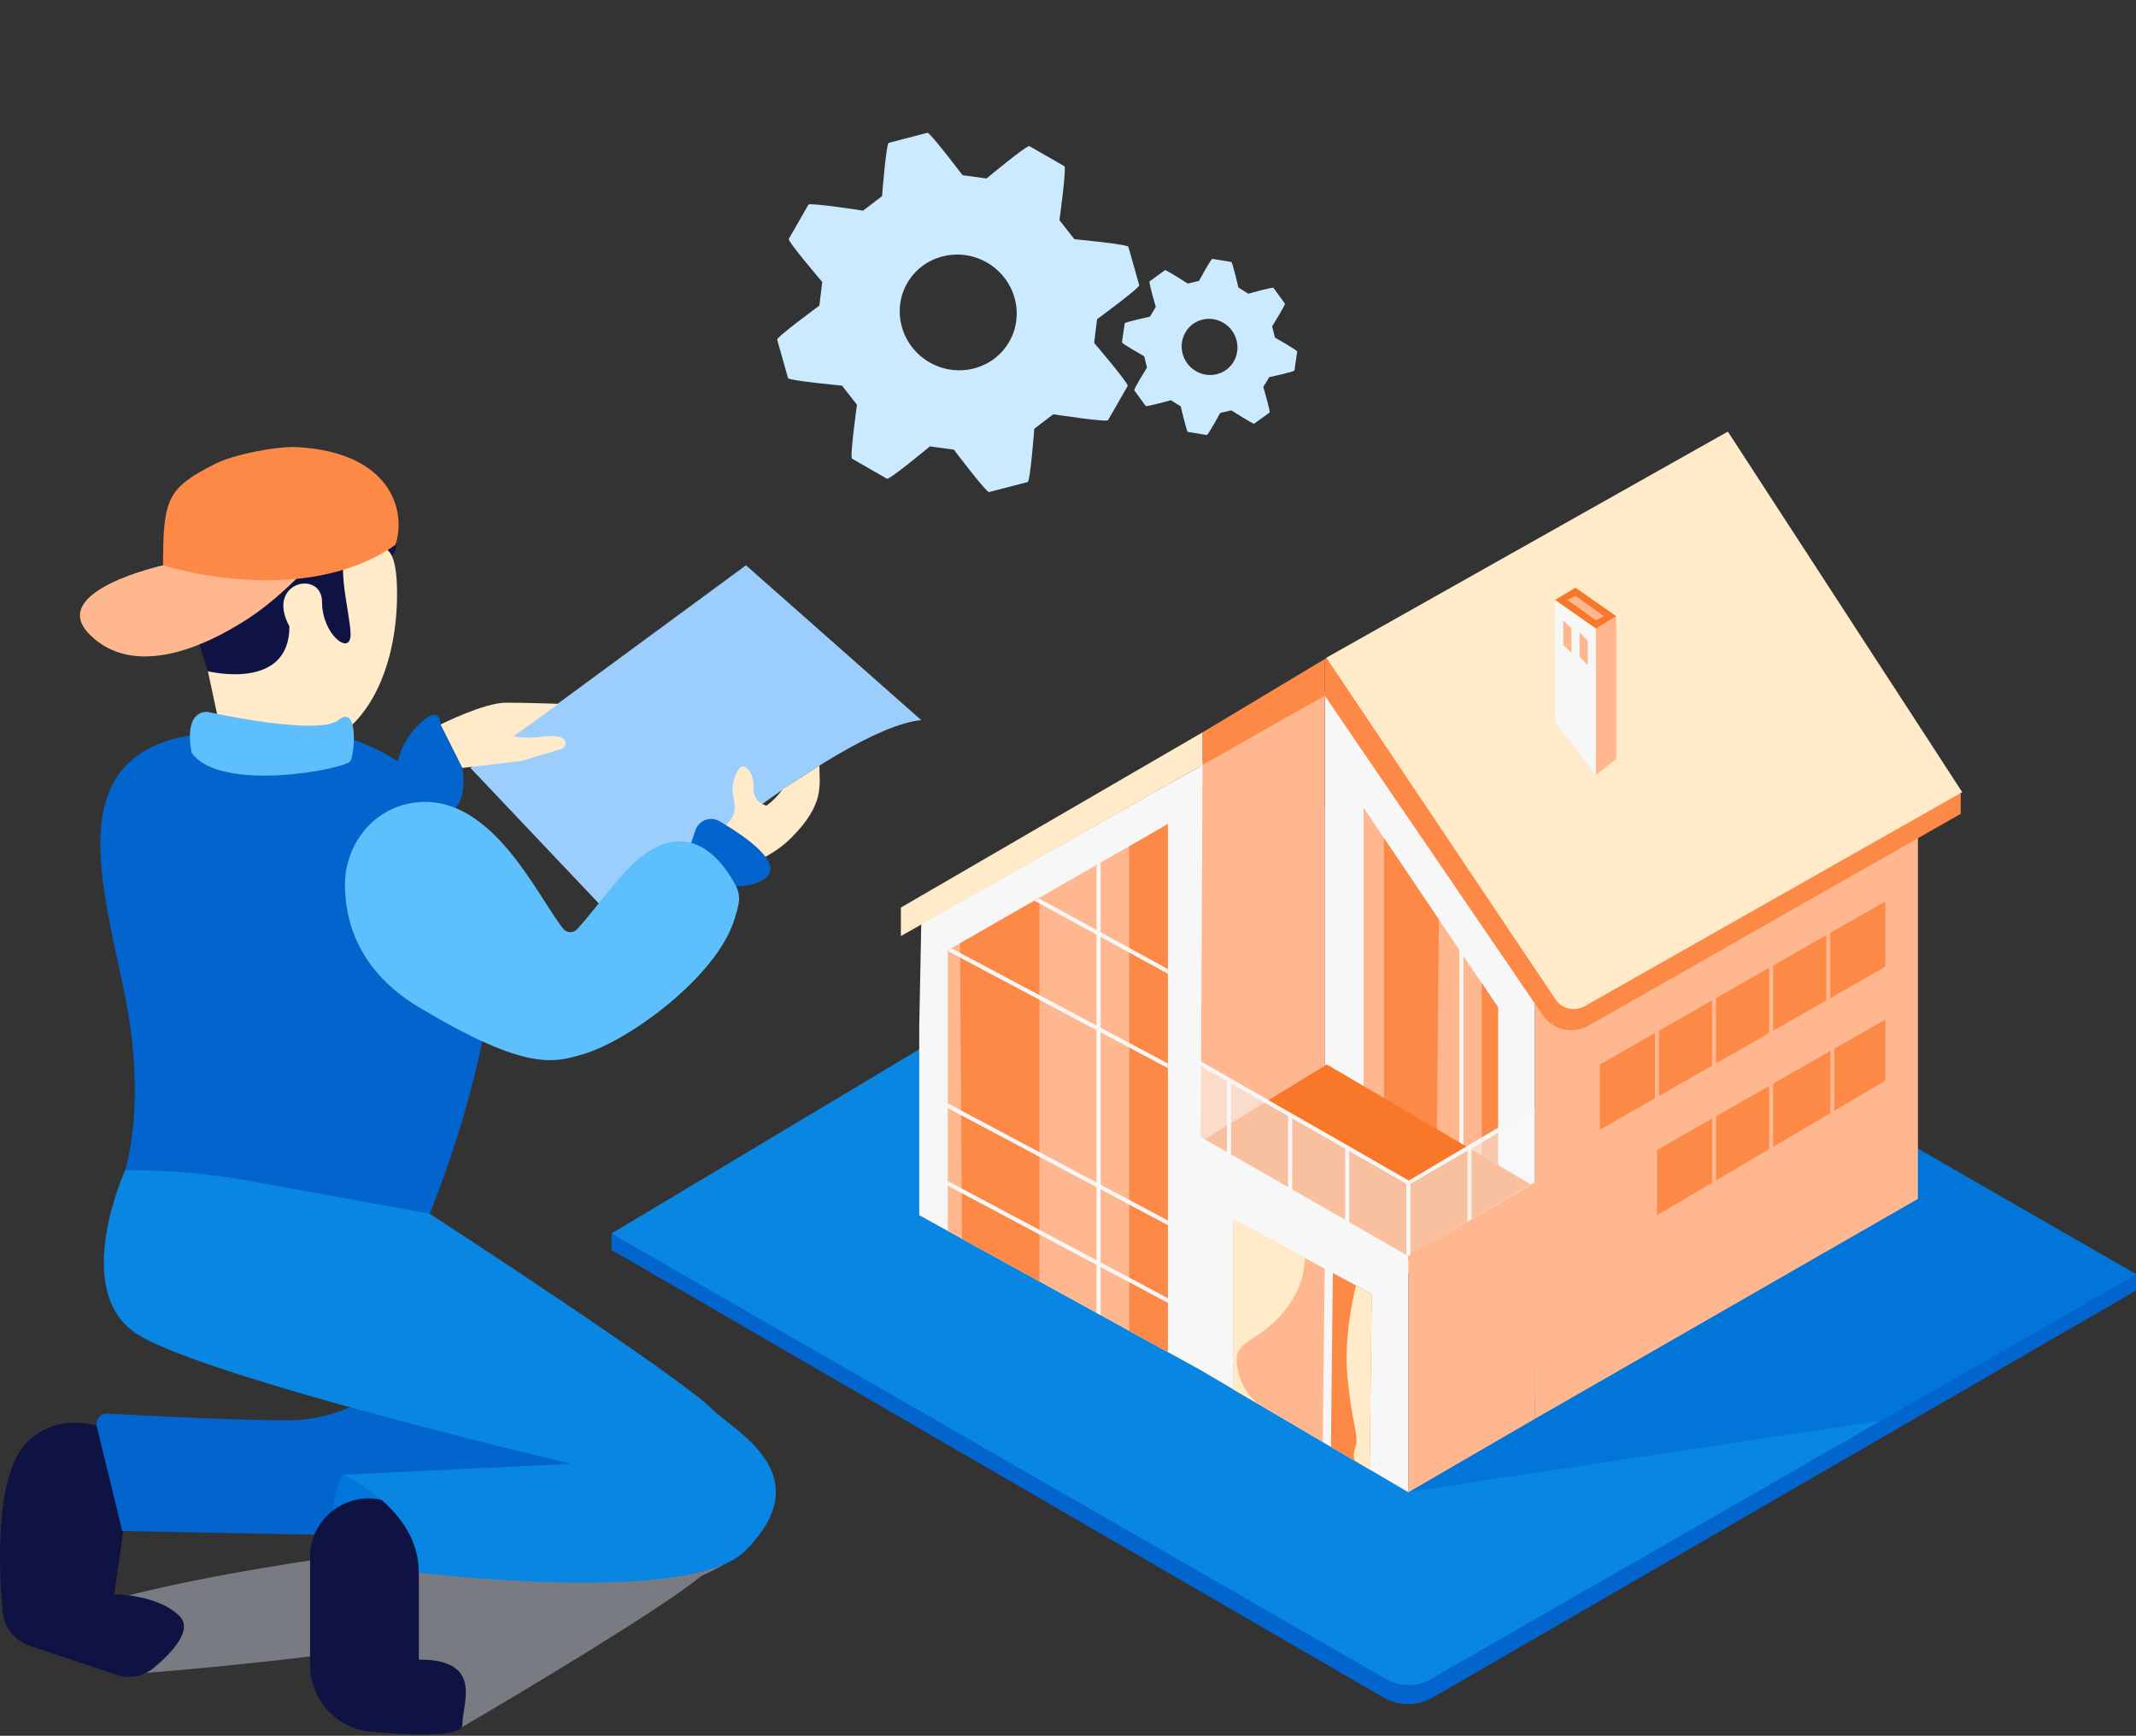 <svg width="678" height="551" viewBox="0 0 678 551" fill="none" xmlns="http://www.w3.org/2000/svg">
<rect x="0" y="0" width="678" height="551" fill="#333333" stroke="none"/>
<path opacity="0.6" fill-rule="evenodd" clip-rule="evenodd" d="M4.5 519.5L40.5 531.5C58.544 530.172 84.17 527.735 111.041 524.254L116 549.5H144.5C167.026 536.397 210.232 510.469 222.76 500.188C225.474 498.99 227.9 497.76 230 496.5C270 472.5 45.5 493.5 4.5 519.5Z" fill="#A7AEB8"/>
<path d="M292.422 228.597C265.251 231.184 195.096 292.093 195.096 292.093L149.319 243.77L236.785 179.446L292.422 228.597Z" fill="#9BCEFD"/>
<path d="M260.075 243.045C260.114 249.435 261.809 255.32 251.018 266.108C247.563 269.561 239.981 274.839 233.071 274.839C223.083 274.839 226.434 264.814 226.434 264.814C226.434 264.814 231.609 262.227 232.903 258.347C234.081 254.829 231.454 252.074 233.071 247.223C234.961 241.545 236.901 243.123 238.131 245.192C238.92 246.538 239.243 248.103 239.192 249.668C239.114 251.944 239.373 254.454 243.254 255.747C243.254 255.747 245.713 254.221 248.43 250.573C248.43 250.586 260.075 242.968 260.075 243.045Z" fill="#FFEAC9"/>
<path d="M39.714 371.486C39.714 371.486 46.624 350.778 39.714 316.256C32.805 281.733 18.999 240.316 60.429 233.422C101.86 226.528 129.484 233.422 150.199 267.945C170.914 302.467 136.394 385.3 136.394 385.3C136.394 385.3 74.248 399.102 39.714 371.486Z" fill="#0265CD"/>
<path d="M139.848 229.969C139.848 229.969 139.848 223.062 132.939 229.969C126.029 236.876 126.029 243.77 126.029 243.77C126.029 243.77 138.321 260.223 143.135 257.571C148.789 254.454 146.744 243.77 146.744 243.77L139.848 229.969Z" fill="#0265CD"/>
<path d="M215.812 278.293L220.715 263.586C221.776 260.417 225.464 258.994 228.349 260.676C236.022 265.151 248.288 273.442 243.423 278.305C236.527 285.2 215.812 278.293 215.812 278.293Z" fill="#0265CD"/>
<path d="M129.365 255.178C117.384 257.817 109.349 268.966 109.491 281.241C109.621 292.921 114.046 308.378 132.937 319.709C167.47 340.417 175.971 337.248 185.028 334.661C199.209 330.613 227.727 310.086 233.226 291.486C234.623 286.777 235.503 284.566 233.096 280.297C229.758 274.36 224 267.078 215.797 267.078C202.832 267.078 193.917 283.039 183.243 294.939C182.04 296.284 179.918 296.233 178.779 294.823C170.395 284.423 155.204 249.5 129.365 255.178Z" fill="#5DBFFB"/>
<path d="M120.334 178.153C120.334 178.153 129.391 178.153 124.216 166.512C118.937 154.638 103.514 141.936 94.456 145.816C85.399 149.697 99.632 160.044 71.166 163.925C42.701 167.805 58.228 188.501 58.228 188.501L65.991 213.076L78.93 219.544L112.571 204.022L120.334 178.153Z" fill="#0E1343"/>
<path d="M43.168 457.786C43.168 457.786 22.453 443.985 8.634 457.786C-1.549 467.965 -0.475 496.939 0.806 511.438C1.259 516.561 4.675 520.907 9.553 522.523L37.035 531.681C41.085 533.026 45.536 532.186 48.809 529.443C54.373 524.8 61.438 517.466 56.974 513.004C50.064 506.096 36.258 506.096 36.258 506.096L43.168 457.786Z" fill="#0E1343"/>
<path d="M70.793 243.77L69.874 231.184L65.992 213.076C65.992 213.076 91.87 219.556 91.87 198.848C84.107 184.62 102.221 180.739 102.221 191.087C102.221 201.435 111.278 208.342 111.278 201.435C111.278 194.528 105.314 174.738 112.223 174.738C119.132 174.738 126.029 167.831 126.029 188.539C126.029 209.247 118.615 228.158 104.809 235.065C91.003 241.972 70.793 243.77 70.793 243.77Z" fill="#FFEAC9"/>
<path d="M126.042 437.078C126.042 437.078 112.236 450.879 91.508 450.879C74.855 450.879 45.096 449.34 34.046 448.732C31.886 448.615 30.216 450.582 30.682 452.69L38.821 485.996L184.732 488.855L181.277 443.985L126.042 437.078Z" fill="#0265CD"/>
<path d="M107.397 484.703C107.397 484.703 103.515 476.942 108.768 468.133L129.483 475.04L115.677 481.948L107.397 484.703Z" fill="#0175D8"/>
<path d="M98.417 494.236V528.473C98.417 539.52 106.84 548.768 117.838 549.738C131.282 550.915 146.757 551.432 146.757 547.526C146.757 540.619 153.666 526.818 132.951 526.818V478.494L120.633 476.037C109.131 473.734 98.417 482.517 98.417 494.236Z" fill="#0E1343"/>
<path d="M165.622 241.533L178.108 237.769C179.673 237.38 180.035 235.298 178.677 234.418C175.584 232.401 170.797 235.065 163.034 233.772L177.266 223.424C177.266 223.424 167.472 223.062 160.562 223.062C153.653 223.062 139.847 229.969 139.847 229.969L146.757 243.77L165.622 241.533Z" fill="#FFEAC9"/>
<path d="M51.758 179.446C51.758 179.446 14.663 187.634 28.468 201.435C42.274 215.236 64.4 205.794 78.93 196.261C93.46 186.728 106.102 170.392 106.102 170.392L51.758 179.446Z" fill="#FFB78F"/>
<path d="M41.382 371.486H39.713C39.713 371.486 22.453 409.462 43.168 423.263C63.883 437.065 181.29 464.68 181.29 464.68L108.781 468.134C108.781 468.134 132.951 478.494 132.951 499.202C132.951 499.202 218.929 509.899 236.539 492.295C260.709 468.134 233.084 454.319 226.175 447.425C215.255 436.508 136.405 385.287 136.405 385.287L79.19 374.888C66.704 372.624 54.049 371.486 41.382 371.486Z" fill="#0986E2"/>
<path d="M51.76 179.446C51.76 179.446 95.752 193.674 125.511 172.979C129.108 162.204 124.127 143.643 94.458 141.936C88.014 141.561 74.364 144.225 68.58 147.11C53.054 154.87 51.76 158.285 51.76 179.446Z" fill="#FC8946"/>
<path d="M558.316 171.039L551.847 174.919L538.908 165.865L545.377 161.984L558.316 171.039Z" stroke="#E27474" stroke-miterlimit="10"/>
<path d="M554.434 171.039L551.846 172.332L542.789 165.865L545.377 164.572L554.434 171.039Z" stroke="#E27474" stroke-miterlimit="10"/>
<path d="M544.084 174.919V182.68L541.496 180.093V172.332L544.084 174.919Z" stroke="#E27474" stroke-miterlimit="10"/>
<path d="M549.257 178.799V186.56L546.67 183.973V176.212L549.257 178.799Z" stroke="#E27474" stroke-miterlimit="10"/>
<path d="M673.497 401.921H670.236V405.763L418.576 264.168L205.033 390.28H196.248L194.087 391.574V396.748L196.312 398.041L439.084 538.834C443.949 541.654 449.94 541.654 454.805 538.847L678 409.682V404.508L673.497 401.921Z" fill="#0265CD"/>
<path d="M678 404.508L670.236 408.971L454.054 533.065C449.707 535.562 444.376 535.562 440.028 533.052L205.331 398.041L198.525 394.122L194.087 391.574L196.248 390.28L419.87 256.407L673.497 401.921L678 404.508Z" fill="#0986E2"/>
<path d="M487.151 317.2V427.144L420.516 388.987V219.544L487.151 317.2Z" fill="#F7F7F7"/>
<path d="M420.517 219.544V339.836L414.837 356.211L414.099 356.676L413.621 356.987L394.911 369.055L381.054 377.993V242.179L420.517 219.544Z" fill="#FEB78F"/>
<path d="M420.518 220.837L381.701 242.826V232.478L420.518 209.196V220.837Z" fill="#FC8946"/>
<path d="M551.847 221.484L538.908 204.669V165.865L551.847 174.919V221.484Z" stroke="#E27474" stroke-miterlimit="10"/>
<path d="M558.315 216.31L551.845 221.483V174.919L558.315 171.038V216.31Z" stroke="#E27474" stroke-miterlimit="10"/>
<path d="M292.423 293.271L291.776 326.254V385.753L381.054 434.904V377.992L381.701 242.826L292.423 293.271Z" fill="#F7F7F7"/>
<path d="M475.506 370.231L432.808 345.656V256.407L475.506 319.787V370.231Z" fill="#FFB78F"/>
<path d="M456.72 291.899L456.112 359.069L456.099 359.884L439.278 349.536V349.381V266.004L456.72 291.899Z" fill="#FC8946"/>
<path d="M464.508 297.797H463.214V363.764H464.508V297.797Z" fill="#F7F7F7"/>
<path d="M475.507 370.231L470.331 367.644V312.026L475.507 319.786V370.231Z" fill="#FC8946"/>
<path d="M597.001 451L447.501 473.5L606.001 363L678.001 404.5L597.001 451Z" fill="#0175D8"/>
<path d="M447.042 399.981L381.054 362.471L421.164 337.895L487.152 376.699L447.042 399.981Z" fill="#F87728"/>
<path d="M447.041 398.688V473.709L434.749 466.478L422.457 459.248L419.87 457.734L391.404 440.997L381.053 434.905L380.406 360.531L447.041 398.688Z" fill="#F7F7F7"/>
<path d="M370.702 261.581V429.2L358.41 422.436L349.353 417.456L348.059 416.744L341.577 413.174L333.18 408.544L329.945 406.772L305.361 393.229L300.832 390.746V301.678L301.971 301.031L304.714 299.453L328.327 285.898L329.647 285.148L329.945 284.98L333.826 282.755L340.943 278.668L348.059 274.58L349.353 273.83L370.702 261.581Z" fill="#FFB78F"/>
<path d="M381.7 242.826L285.953 297.151V288.097L381.7 232.478V242.826Z" fill="#FFEAC9"/>
<path d="M370.702 261.581V429.2L358.41 422.436V268.695L370.702 261.581Z" fill="#FC8946"/>
<path d="M329.944 284.979V406.771L305.36 393.229L304.713 299.453L328.327 285.898L329.647 285.147L329.944 284.979Z" fill="#FC8946"/>
<path d="M487.153 450.426L447.042 473.708V398.688L487.799 374.759L487.153 450.426Z" fill="#FFB78F"/>
<path d="M435.395 410.769L434.748 466.452V466.478L399.063 445.498L391.403 440.997V387.047L414.215 399.347L424.229 404.754L430.401 408.078L435.395 410.769Z" fill="#FFB78F"/>
<path d="M434.75 466.478L435.397 410.769L424.231 404.754L422.458 403.862V459.248L434.75 466.478Z" fill="#FC8946"/>
<path d="M423.105 400.628L422.458 459.248L419.87 457.734L420.517 400.628H423.105Z" fill="#F7F7F7"/>
<path opacity="0.57" d="M447.042 375.405V398.688L446.395 398.325L428.28 388.016L426.986 387.292L410.166 377.721L408.872 376.996L394.911 369.054L390.758 366.687L389.464 365.963L381.054 361.177V337.895L389.464 342.681L390.758 343.405L408.872 353.714L410.166 354.438L414.099 356.676L426.986 364.01L428.28 364.734L446.395 375.043L447.042 375.405Z" fill="#F7F7F7"/>
<path d="M608.777 380.579L487.152 450.426V317.2L608.777 247.353V380.579Z" fill="#FEB78F"/>
<path d="M598.425 306.852L507.853 358.59V337.895L598.425 286.157V306.852Z" fill="#FC8946"/>
<path d="M598.426 343.069L525.968 385.753V365.058L598.426 323.667V343.069Z" fill="#FC8946"/>
<path d="M504.207 325.596C499.227 328.43 492.907 326.968 489.678 322.235L420.516 220.837L547.963 143.876L622.362 258.347L504.207 325.596Z" fill="#FC8946"/>
<path d="M414.215 399.347C414.072 403.732 412.804 409.605 408.224 415.503C399.167 427.144 391.403 424.557 392.697 433.611C393.603 439.975 397.083 443.804 399.063 445.498L391.403 440.997V387.047L414.215 399.347Z" fill="#FFEAC9"/>
<path d="M435.398 410.769L434.751 466.452L430.455 463.891C430.455 463.891 428.928 463.361 430.222 459.48C431.516 455.6 428.928 451.719 427.634 436.198C426.742 425.436 428.954 414.054 430.403 408.078L435.398 410.769Z" fill="#FFEAC9"/>
<path d="M622.363 251.88H615.894V258.347H622.363V251.88Z" fill="#FC8946"/>
<path d="M329.647 285.148L348.059 295.224L349.353 295.935L370.702 307.628V309.103L349.353 297.41L348.059 296.699L328.327 285.898L329.647 285.148Z" fill="#F7F7F7"/>
<path d="M349.352 273.83V417.456L348.058 416.744V274.58L349.352 273.83Z" fill="#F7F7F7"/>
<path d="M370.701 337.598V339.072L349.352 327.703L348.058 327.017L300.831 301.885L301.97 301.031L348.058 325.555L349.352 326.241L370.701 337.598Z" fill="#F7F7F7"/>
<path d="M370.701 388.909L349.352 377.552L348.058 376.854L300.831 351.735V350.26L348.058 375.392L349.352 376.078L370.701 387.434V388.909Z" fill="#F7F7F7"/>
<path d="M370.701 412.101V413.563L349.352 402.206L348.058 401.521L300.831 376.389V374.927L348.058 400.046L349.352 400.745L370.701 412.101Z" fill="#F7F7F7"/>
<path d="M526.614 323.667H525.32V353.417H526.614V323.667Z" fill="#FFB78F"/>
<path d="M544.729 313.319H543.435V344.362H544.729V313.319Z" fill="#FFB78F"/>
<path d="M562.844 301.678H561.55V331.428H562.844V301.678Z" fill="#FFB78F"/>
<path d="M580.959 292.624H579.665V321.08H580.959V292.624Z" fill="#FFB78F"/>
<path d="M544.729 350.829H543.435V381.873H544.729V350.829Z" fill="#FFB78F"/>
<path d="M562.844 340.482H561.55V368.938H562.844V340.482Z" fill="#FFB78F"/>
<path d="M582.252 328.841H580.958V359.884H582.252V328.841Z" fill="#FFB78F"/>
<path d="M426.985 207.902V220.837H420.516V209.196L422.806 207.902H426.985Z" fill="#FC8946"/>
<path d="M622.847 251.471L502.989 319.41C499.803 321.216 495.763 320.261 493.723 317.219L423.602 212.667L421.001 208.787L423.291 207.494L548.448 137L622.847 251.471Z" fill="#FFEAC9"/>
<path d="M390.755 343.405V366.687L389.461 365.963V342.681L390.755 343.405Z" fill="#F7F7F7"/>
<path d="M410.163 354.438V377.721L408.87 376.996V353.714L410.163 354.438Z" fill="#F7F7F7"/>
<path d="M428.279 364.734V388.016L426.985 387.292V364.01L428.279 364.734Z" fill="#F7F7F7"/>
<path d="M467.095 363.764V387.047L465.802 387.797V364.514L467.095 363.764Z" fill="#FFEAC9"/>
<path d="M447.687 375.03V398.312L447.04 398.687L446.393 398.325V375.043L447.04 375.405L447.687 375.03Z" fill="#F7F7F7"/>
<path d="M506.559 246.059L493.621 229.244V190.44L506.559 199.495V246.059Z" fill="#F7F7F7"/>
<path opacity="0.57" d="M487.152 352.123V375.405L467.097 387.046L465.803 387.796L447.689 398.312L447.042 398.687V375.405L447.689 375.03L465.803 364.514L467.097 363.764L487.152 352.123Z" fill="#F7F7F7"/>
<path d="M487.152 351.502V352.835L447.093 376.156L447.042 376.13L446.77 375.962L421.371 361.423L413.621 356.987L381.054 338.361V336.873L414.837 356.211L421.384 359.949L447.171 374.759L486.505 351.476L487.152 351.502Z" fill="#F7F7F7"/>
<path d="M503.972 203.375V211.136L501.384 208.549V200.788L503.972 203.375Z" fill="#FFB78F"/>
<path d="M513.029 240.885L506.56 246.059V199.495L513.029 195.614V240.885Z" fill="#FEB78F"/>
<path d="M513.029 195.615L506.559 199.495L493.621 190.441L500.09 186.56L513.029 195.615Z" fill="#F87728"/>
<path d="M509.148 195.614L506.561 196.908L497.503 190.44L500.091 189.147L509.148 195.614Z" fill="#FFB78F"/>
<path d="M498.796 199.495V207.256L496.208 204.669V196.908L498.796 199.495Z" fill="#FFB78F"/>
<path d="M65.992 226.011C65.992 226.011 100.927 233.772 107.396 228.598C113.866 223.424 112.572 238.946 111.278 241.532C109.984 244.119 69.874 251.88 60.816 238.946C58.229 224.718 65.992 226.011 65.992 226.011Z" fill="#5DBFFB"/>
<g clip-path="url(#clip0)">
<path d="M347.302 108.859L348.226 101.33C348.226 101.33 361.839 91.351 361.619 90.54L358.168 78.359C357.924 77.516 341.028 75.932 341.028 75.932L336.28 69.89C336.28 69.89 338.595 53.183 337.855 52.759L326.761 46.391C325.993 45.95 313.138 56.657 313.138 56.657L305.526 55.617C305.526 55.617 295.185 41.952 294.373 42.152L282.108 45.337C281.256 45.563 279.979 62.263 279.979 62.263L273.953 66.863C273.953 66.863 257.027 64.236 256.608 64.966L250.368 75.836C249.939 76.585 260.997 89.511 260.997 89.511L260.079 97.019C260.079 97.019 246.456 107.005 246.68 107.818L250.131 120.011C250.361 120.834 267.273 122.414 267.273 122.414L272.014 128.477C272.014 128.477 269.691 145.167 270.44 145.597L281.534 151.965C282.297 152.403 295.166 141.704 295.166 141.704L302.783 142.746C302.783 142.746 313.105 156.401 313.922 156.204L326.191 153.021C327.028 152.811 328.306 136.099 328.306 136.099L334.341 131.504C334.341 131.504 351.283 134.115 351.702 133.385L357.936 122.524C358.368 121.783 347.302 108.859 347.302 108.859ZM295.055 115.029C286.138 109.91 282.947 98.619 287.964 89.879C292.975 81.149 304.334 78.209 313.252 83.327C322.183 88.454 325.36 99.737 320.348 108.468C315.329 117.212 303.987 120.155 295.055 115.029Z" fill="#CBE9FF"/>
<path d="M400.994 122.85L402.876 119.723C402.876 119.723 410.813 118.017 410.875 117.617L411.752 111.599C411.801 111.179 404.691 107.16 404.691 107.16L403.794 103.583C403.794 103.583 408.102 96.708 407.853 96.372L404.234 91.389C403.977 91.035 396.224 93.232 396.224 93.232L393.095 91.268C393.095 91.268 391.238 83.238 390.838 83.176L384.815 82.165C384.415 82.091 380.568 89.174 380.568 89.174L377.006 90.012C377.006 90.012 370.097 85.536 369.769 85.771L364.889 89.318C364.546 89.569 366.868 97.418 366.868 97.418L364.997 100.526C364.997 100.526 357.059 102.243 356.998 102.643L356.122 108.669C356.074 109.077 363.186 113.091 363.186 113.091L364.073 116.675C364.073 116.675 359.78 123.558 360.029 123.894L363.653 128.868C363.901 129.216 371.642 127.049 371.642 127.049L374.787 128.998C374.787 128.998 376.634 137.022 377.039 137.099L383.047 138.102C383.456 138.181 387.309 131.089 387.309 131.089L390.855 130.267C390.855 130.267 397.775 134.725 398.108 134.492L402.988 130.946C403.312 130.696 400.994 122.85 400.994 122.85ZM389.236 117.389C385.314 120.241 379.749 119.312 376.824 115.299C373.913 111.307 374.73 105.72 378.657 102.858C382.563 100.01 388.137 100.957 391.049 104.949C393.954 108.963 393.142 114.54 389.236 117.389Z" fill="#CBE9FF"/>
</g>
<defs>
<clipPath id="clip0">
<rect width="160" height="160" fill="white" transform="translate(293.443 0.792) rotate(29.855)"/>
</clipPath>
</defs>
</svg>
